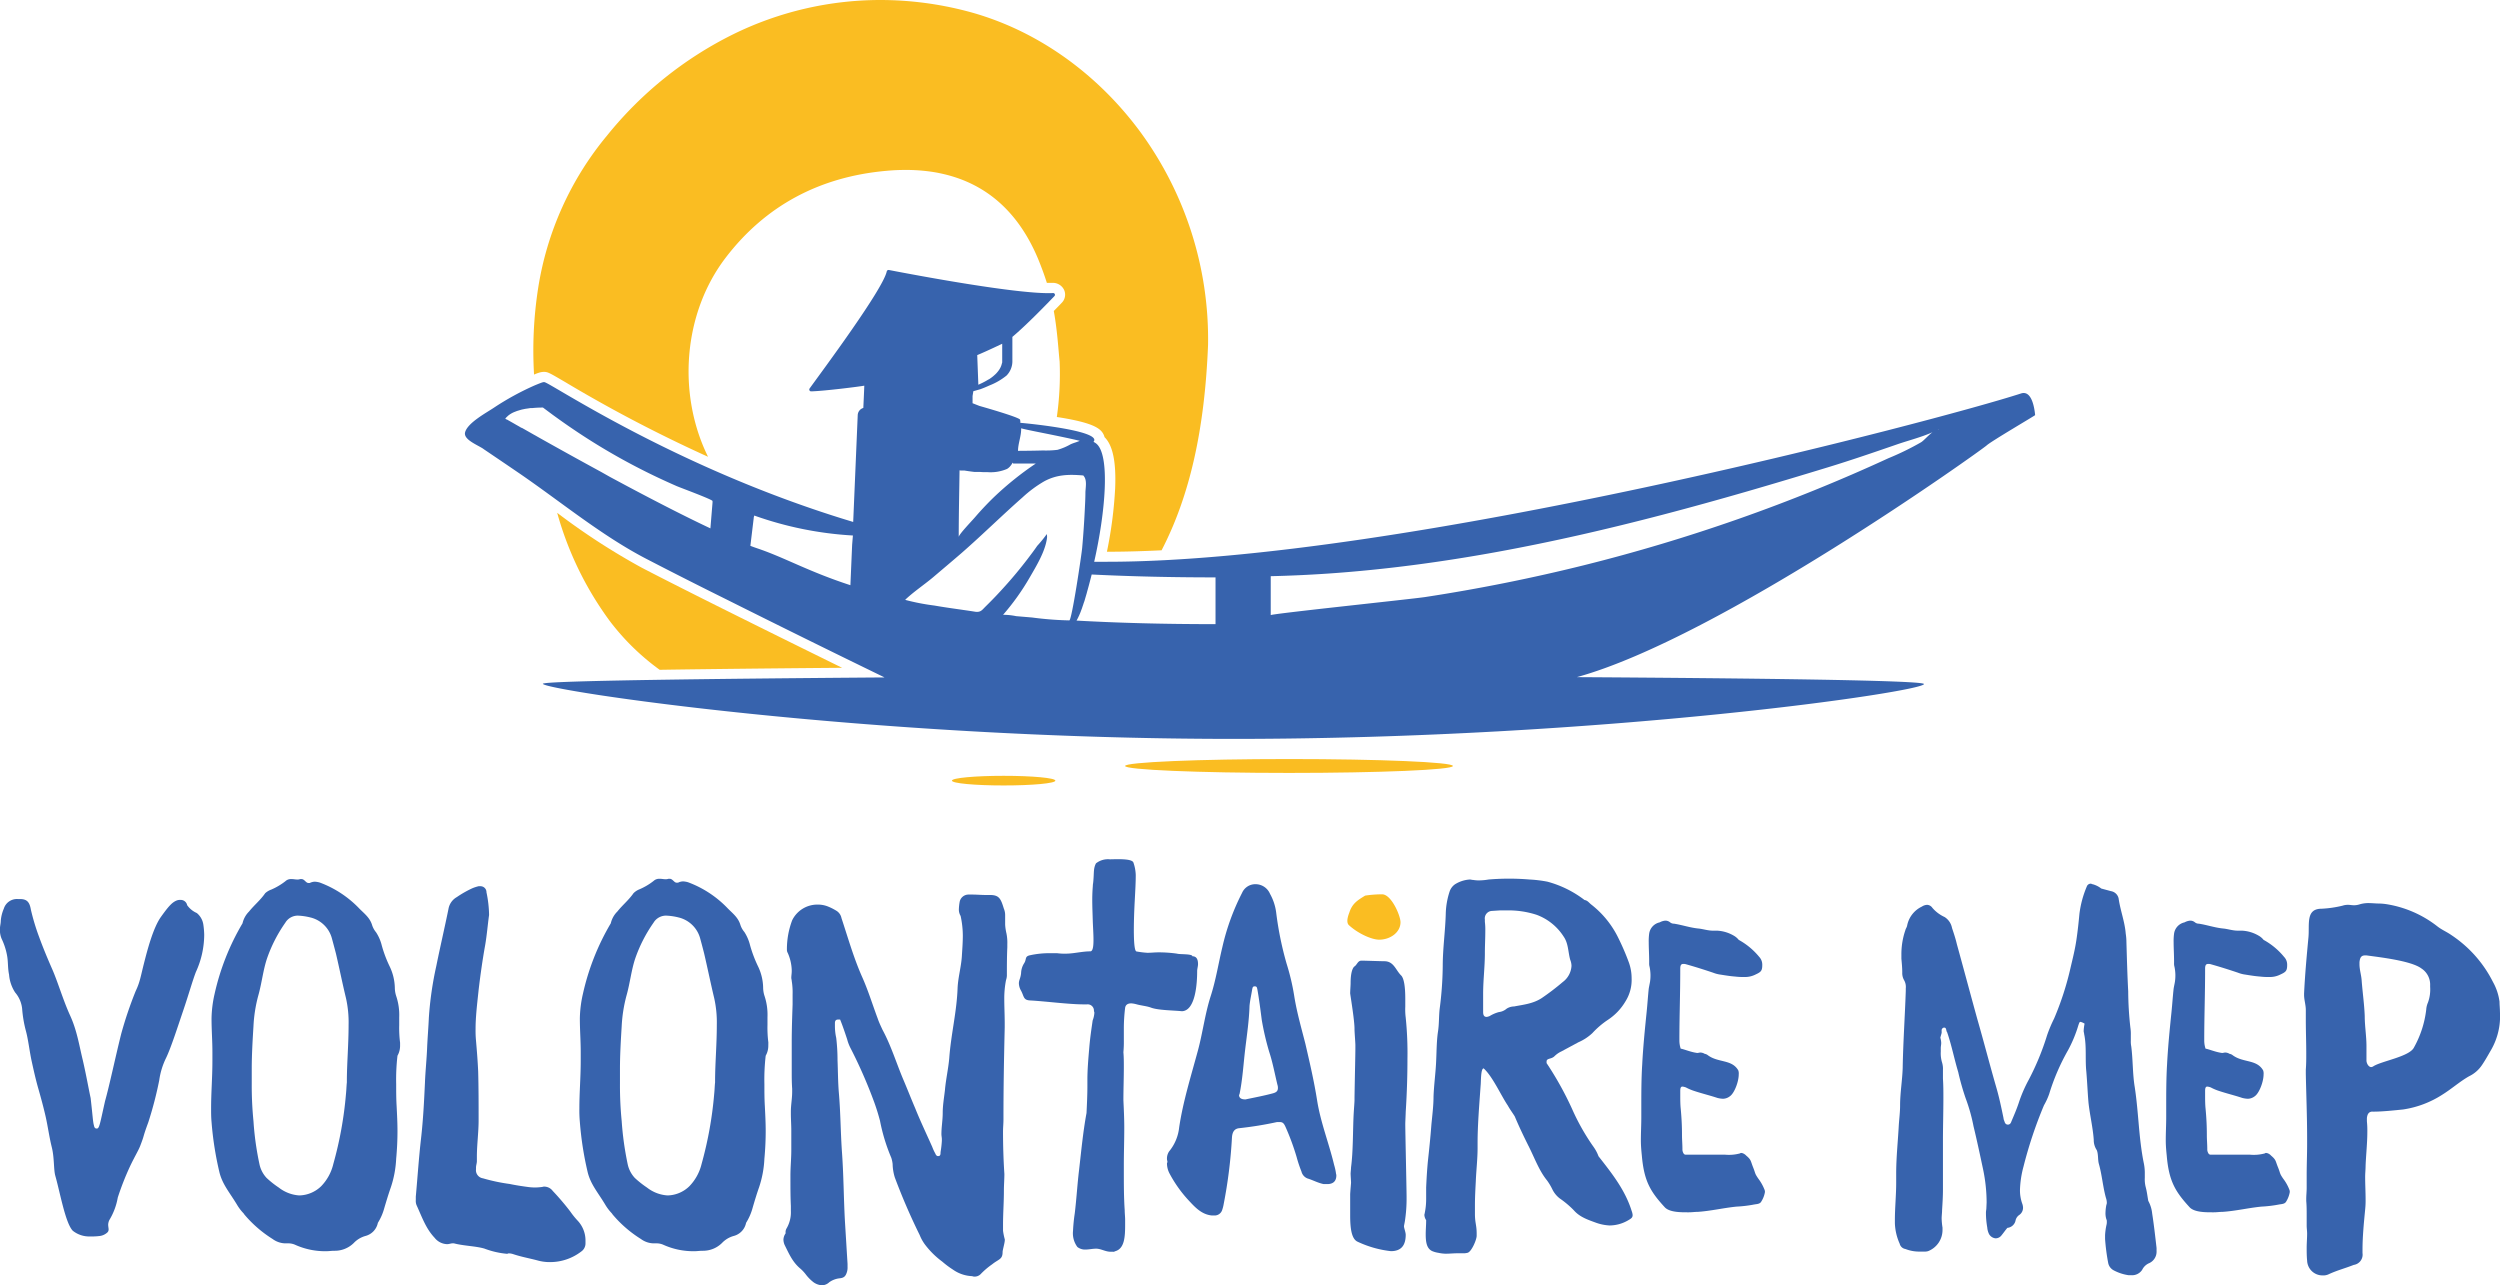 <svg id="Calque_1" data-name="Calque 1" xmlns="http://www.w3.org/2000/svg" viewBox="0 0 518.58 266.6"><defs><style>.cls-1{fill:#3763ad;}.cls-2{fill:#fabd22;}</style></defs><title>Logo volontaire 8</title><path class="cls-1" d="M144.73,129.33s0,0,0,0l0,0a.91.91,0,0,1,.12-.17L145,129l.11-.1.06-.06.07-.07a4.9,4.9,0,0,1,1.37-.83l.26-.1.28-.11.63-.19a6.69,6.69,0,0,1,.74-.18,6.38,6.38,0,0,1,.68-.12l.72-.11c.12,0,.25,0,.38,0a21.37,21.37,0,0,1,2.24-.11h0c.67.5,1.34,1,2,1.49,1.31.95,2.61,1.88,3.94,2.78a130.8,130.8,0,0,0,14.26,8.46c2.47,1.27,5,2.45,7.53,3.56.76.33,7.47,2.8,7.44,3.1l0,.33-.44,5.34h0c-5.29-2.49-11.41-5.64-17.34-8.8l-3.49-1.87-1.77-1-1.65-.9c-4.23-2.31-8.11-4.47-11.19-6.2l-.6-.34-.15-.09-.44-.24-.42-.24-1.67-.95-.39-.22-.07,0a4.41,4.41,0,0,1-.43-.25l-.85-.48-.29-.17-1.13-.64-.16-.09-.16-.1-.07,0-.11-.06-.1-.06h0m50.77,26.33.7-5.81v-.09l.11-.39a73.13,73.13,0,0,0,20.46,4.14s-.16,1.92-.16,1.92l-.36,8.39,0,0c-8.67-2.82-13.66-5.74-19.24-7.62-.47-.16-1-.34-1.48-.54,0,0,0,0,0,0m32.1,11.17c1.74-1.65,3.86-3.06,5.72-4.61,2-1.7,4.06-3.43,6.07-5.17,4.27-3.74,8.3-7.72,12.56-11.47a25.15,25.15,0,0,1,4.44-3.29c2.64-1.44,5.14-1.48,8.06-1.24.07,0,.11,0,.15.1.75.85.4,2.4.37,3.4,0,1.28-.08,2.56-.14,3.83q-.19,3.84-.53,7.66c-.11,1.34-2.15,15.07-2.67,15.08a68.82,68.82,0,0,1-7.71-.6l-3.32-.28a13.19,13.19,0,0,0-2.71-.28,49.06,49.06,0,0,0,5.51-7.72c1.39-2.4,3.15-5.28,3.57-8a2.4,2.4,0,0,0,0-.93.36.36,0,0,0,0-.11,0,0,0,0,0,0,0l0,0a25.61,25.61,0,0,1-2,2.46c-.68,1-1.38,1.9-2.09,2.84-1.43,1.86-2.93,3.68-4.51,5.43-1.31,1.47-2.68,2.91-4.09,4.29-.76.75-1,1.24-2.13,1.11-2.83-.45-5.68-.79-8.5-1.29a46,46,0,0,1-6-1.16s0,0,0,0m35.48,4.28q.1-.18.21-.39c.07-.13.14-.27.2-.41l.12-.25.11-.26c.1-.23.2-.46.29-.72s.09-.24.14-.37.09-.25.13-.38.14-.39.2-.59.13-.39.2-.58.13-.42.19-.63l.32-1.09.06-.24q.19-.67.39-1.41c.19-.72.39-1.47.58-2.24,0,0,0,0,0,0,8.09.4,16.63.6,25.69.6l0,0v9.7l0,0c-11.1,0-20.46-.27-28.83-.74a0,0,0,0,1,0,0Zm.71-37.31c-.65.31-1.38.46-2,.77a12.07,12.07,0,0,1-2.67,1.12,19.18,19.18,0,0,1-3,.13c-1.73.05-3.45.07-5.18.08,0,0,0,0,0,0v0c0-1.47.65-3,.65-4.47a1.27,1.27,0,0,1,0-.2s0,0,0,0c1.2.31,3.31.72,5.75,1.21h0c2,.41,4.32.88,6.49,1.4,0,0,0,0,0,0m-13.89,4.69c.8,0,1.6,0,2.38,0h.36l1,0,.29,0c.14,0,.26,0,.39,0l.27,0a0,0,0,0,1,0,0,65.66,65.66,0,0,0-8.71,7q-2.06,2-3.9,4.14c-.63.74-3.38,3.59-3.38,4.1,0-4.7.11-9.13.17-13.83,0,0,0,0,0,0l.27.05h.07l.11,0,.17,0,.24,0,.19,0c.53.09,1.22.19,2,.28l.25,0,.43,0,.45,0h0l.76.05h.89a8.66,8.66,0,0,0,4-.66,2.18,2.18,0,0,0,.49-.37.75.75,0,0,0,.15-.16,3.94,3.94,0,0,0,.55-.79h0M303.5,162q6-.14,12-.55c23.49-1.62,46.64-6.27,69.31-12.2,11.48-3,22.86-6.34,34.19-9.81,4.85-1.48,9.64-3.13,14.42-4.78,2.37-.82,5-1.47,7.35-2.52-.87.64-1.74,1.68-2.35,2.07a56.54,56.54,0,0,1-6.77,3.31,357.81,357.81,0,0,1-63.15,22.2q-16.31,4.06-33,6.61c-2.61.4-32,3.47-32,3.75Zm138.35-30.37.17-.07s0,.06,0,.06h-.13M242.62,116.14h0c2.06-.85,5.32-2.43,5.18-2.35h0s0,1.81,0,2.71l0,1.05c0,.09,0,.18-.05.26a1.41,1.41,0,0,1-.06.22,1.29,1.29,0,0,1-.06.21,1.43,1.43,0,0,1-.08.22c-.05.12-.1.23-.16.35h0l-.2.34h0a3.71,3.71,0,0,1-.23.32,5.85,5.85,0,0,1-.4.47l-.16.16-.41.37h0l-.17.14-.26.2-.3.21-.27.18-.06,0h0l-.27.17c-.22.13-.45.26-.69.38l-.31.16-.81.38s0,0,0,0ZM140.16,135.59q3.54,2.39,7.06,4.79c8.82,6,17.44,13.22,26.95,18.12q8.15,4.22,16.37,8.29Q206.94,175,223.4,183s0,0,0,0c-35.56.27-70.88.69-70.88,1.32,0,1.27,66.27,11.43,143.22,11.43S439,185.93,439,184.37c0-.78-36-1.2-72-1.43a.06.06,0,0,0,0,0c29.6-8.13,84.14-47.24,85-48.06s9.95-6.14,10.06-6.29c-.11-1.23-.63-5.19-2.87-4.51-16.9,5.5-128.32,34.93-189.7,34.93l-2.61,0,0,0c2.3-10.13,3.44-22.46.29-24.62a2.38,2.38,0,0,0-.44-.25c2-2.25-13.23-3.8-15.17-3.95,0,0,0,0,0,0a2,2,0,0,0-.06-.66c-.21-.52-8-2.73-8.43-2.85l-1.42-.56,0-1.28v-.21l.16-1,1.47-.42c.63-.23,1.25-.49,1.86-.77a13.25,13.25,0,0,0,3.56-2.06,4.25,4.25,0,0,0,1.21-3.1v-4.92c2.92-2.45,7.09-6.76,8.72-8.46a.37.37,0,0,0-.31-.63c-7,.35-28.94-3.8-34-4.78a.39.39,0,0,0-.47.29c-.78,3.73-13.38,20.64-16,24.28a.38.38,0,0,0,.34.6c2.75-.07,10.1-1,11-1.18h0c0,.4-.19,4.39-.2,4.62,0,0,0,0,0,0a1.62,1.62,0,0,0-1.16,1.47l-.94,22.18,0,0c-36.65-11-63-29-64.06-29a.93.93,0,0,0-.23,0,5.67,5.67,0,0,0-.66.22c-.33.12-.64.26-1,.4a56.68,56.68,0,0,0-8.56,4.67c-1.62,1.09-5.51,3.16-6,5.14-.35,1.49,2.52,2.56,3.8,3.41" transform="translate(-39.91 -42.48)"/><path class="cls-2" d="M307.29,199.93c18.78,0,34,.64,34,1.44s-15.23,1.44-34,1.44-34-.65-34-1.44,15.23-1.44,34-1.44" transform="translate(-39.91 -42.48)"/><path class="cls-2" d="M248.1,203.41c5.93,0,10.73.44,10.73,1s-4.8,1-10.73,1-10.73-.44-10.73-1,4.81-1,10.73-1" transform="translate(-39.91 -42.48)"/><path class="cls-2" d="M214.59,181c-15.42.13-28.11.27-37.84.42a49.2,49.2,0,0,1-10.36-10.13,68.89,68.89,0,0,1-10.9-22.43,139.76,139.76,0,0,0,17.63,11.43c5.55,2.87,11.16,5.69,16.41,8.31,8.54,4.26,17.15,8.51,25.06,12.4" transform="translate(-39.91 -42.48)"/><path class="cls-2" d="M290.5,114c-.7,17.5-3.76,31.28-9.64,42.63-3.93.19-7.72.3-11.34.3a87.23,87.23,0,0,0,1.71-13.18c.22-5.5-.49-8.91-2.21-10.6a2,2,0,0,0-.15-.45c-.61-1.4-2.32-2.5-8.95-3.6l-.79-.12a63.09,63.09,0,0,0,.58-11.53c-.24-2.19-.46-6.33-1.21-10.46.63-.64,1.21-1.23,1.68-1.73a2.39,2.39,0,0,0,.45-2.66,2.59,2.59,0,0,0-2.35-1.45h-.13l-.82,0h-.27c-.53-1.68-1.15-3.34-1.83-5-4-9.55-10.55-15.42-19.44-17.53-.71-.17-1.43-.32-2.17-.44a36.5,36.5,0,0,0-5.84-.45c-1.24,0-2.52.05-3.84.17-14,1.21-25.27,7.25-33.53,18.07-8.86,11.62-10,28.34-3.63,41.26a294.18,294.18,0,0,1-29.64-15.5c-3.33-1.95-3.6-2.11-4.41-2.11a3.18,3.18,0,0,0-.72.09H152a7.76,7.76,0,0,0-.93.31l-.38.16a84.31,84.31,0,0,1,.84-17.87,65.3,65.3,0,0,1,14.34-31.76A78,78,0,0,1,191.9,49.64a69.3,69.3,0,0,1,30.68-7.16,71.19,71.19,0,0,1,17.82,2.3c14,3.64,26.78,12.53,36,25A72.76,72.76,0,0,1,290.5,114" transform="translate(-39.91 -42.48)"/><path class="cls-1" d="M64.34,290.89a13.36,13.36,0,0,1-1.72,4.62,2.35,2.35,0,0,0-.27,1c0,.36.09.73.09,1a.82.82,0,0,1-.27.63,2.87,2.87,0,0,1-1.54.72,13.2,13.2,0,0,1-2,.1A5.47,5.47,0,0,1,55,297.77c-1.54-1.63-2.62-7.88-3.62-11.41-.36-1.26-.18-3.71-.72-5.88s-.82-4.34-1.27-6.33-1-4-1.54-5.89-.9-3.53-1.36-5.61-.72-4.62-1.26-6.52a25.3,25.3,0,0,1-.73-4.43,6.13,6.13,0,0,0-1.45-3.35,7.94,7.94,0,0,1-1.26-3.71c-.27-1.27-.18-2.35-.36-3.62a13.46,13.46,0,0,0-1.18-3.8,4.78,4.78,0,0,1-.36-1.9c0-.73.18-1.27.18-1.81a8,8,0,0,1,.63-2.54,2.85,2.85,0,0,1,2.9-2h.45c1.45,0,2,.64,2.26,2.17a44.86,44.86,0,0,0,1.72,5.71c.73,2,1.54,4,2.72,6.69s2.26,6.43,3.71,9.6,1.9,6.33,2.62,9.23c.73,3.17,1.27,6.24,1.63,7.87.46,4.08.46,4.71.64,5.52.09.28.09.82.63.82s.63-.82,1.72-5.7c.9-3.17,2.17-9.23,3.35-13.94a80.52,80.52,0,0,1,3-8.87c.9-1.9,1-2.9,1.71-5.7s1.91-7.42,3.53-9.69,2.36-3.07,3.35-3.44a2.06,2.06,0,0,1,.73-.09,1.35,1.35,0,0,1,1.36,1.09,4.8,4.8,0,0,0,2,1.63,3.79,3.79,0,0,1,1.35,2.35,16.38,16.38,0,0,1,.19,2.17,18.68,18.68,0,0,1-1.72,7.7c-.73,1.9-1.45,4.52-2.63,8s-2.53,7.69-3.53,9.78a15.23,15.23,0,0,0-1.45,4.7,77.2,77.2,0,0,1-2.26,8.69c-1.36,3.71-.63,2.17-1.72,5-.36.9-1.18,2.26-2.08,4.16A57.47,57.47,0,0,0,64.34,290.89Z" transform="translate(-39.91 -42.48)"/><path class="cls-1" d="M122.9,259.39a4.19,4.19,0,0,1-.54,2.08,43,43,0,0,0-.27,5.89c0,1.54,0,3,.09,4.52.09,1.81.18,3.44.18,5.25s-.09,3.8-.27,5.7a21.88,21.88,0,0,1-1.09,5.89c-.54,1.54-1,3.08-1.45,4.61a11.22,11.22,0,0,1-1.26,2.81,3.53,3.53,0,0,1-2.54,2.71,5.3,5.3,0,0,0-2.44,1.45,5.6,5.6,0,0,1-4.08,1.63c-.54,0-1.08.09-1.63.09a15.1,15.1,0,0,1-6.51-1.35,3.49,3.49,0,0,0-1.36-.28H99a4.59,4.59,0,0,1-2.54-.9,25,25,0,0,1-5.79-5c-.09-.09-.18-.27-.27-.36a9.51,9.51,0,0,1-1.36-1.81c-1.54-2.54-3-4.17-3.62-6.7a67.71,67.71,0,0,1-1.63-10.41c-.09-1-.09-1.9-.09-2.8,0-3.35.27-6.43.27-9.87v-1.81c0-2.35-.18-4.62-.18-7a24.42,24.42,0,0,1,.63-5.07,50.11,50.11,0,0,1,5.8-14.66,5,5,0,0,1,1.35-2.44c1.09-1.36,2.36-2.36,3.35-3.8A3.79,3.79,0,0,1,96.2,227a13.27,13.27,0,0,0,2.9-1.72,1.68,1.68,0,0,1,1.26-.45h.09c.37,0,.73.09,1.09.09a1.53,1.53,0,0,0,.63-.09h.28c.63,0,.9.81,1.44.81h.28a2.4,2.4,0,0,1,1.08-.27,4.72,4.72,0,0,1,1,.18,21.88,21.88,0,0,1,8.23,5.43c1.09,1.09,2.18,1.9,2.63,3.44a4.5,4.5,0,0,0,.81,1.45,8.87,8.87,0,0,1,1.18,2.72,25.56,25.56,0,0,0,1.63,4.34,10.75,10.75,0,0,1,1.08,4.43,5.68,5.68,0,0,0,.28,1.72,12.35,12.35,0,0,1,.63,4.44v1.63a24.39,24.39,0,0,0,.18,3.62Zm-11.22-9.86c-.73-3-1.36-6.16-2.08-9.23-.28-1.09-.55-2.09-.82-3.08a6.09,6.09,0,0,0-4.52-4.44,12.57,12.57,0,0,0-2.36-.36,3,3,0,0,0-2.8,1.45,30,30,0,0,0-3.8,7.42c-.82,2.44-1.09,5.16-1.81,7.69a29.5,29.5,0,0,0-1,6.34c-.18,2.9-.36,6-.36,8.87v3.08a75,75,0,0,0,.36,7.78,61.2,61.2,0,0,0,1.27,9.05,6,6,0,0,0,1.45,2.72,19.17,19.17,0,0,0,2.53,2,7.69,7.69,0,0,0,4.25,1.63,6.72,6.72,0,0,0,4.53-1.9,9.88,9.88,0,0,0,2.53-4.62,77.62,77.62,0,0,0,2.63-14.57c.09-.82.09-1.54.18-2.35v-.19c0-3.71.36-7.6.36-11.76A23,23,0,0,0,111.68,249.53Z" transform="translate(-39.91 -42.48)"/><path class="cls-1" d="M130.05,299.22c-1.81-1.9-2.63-4.35-3.71-6.7a2.3,2.3,0,0,1-.18-1.09v-.72c.36-4,.63-8.06,1.08-12s.64-7.78.82-11.67c.09-2.36.36-4.89.45-7.25.09-2.08.27-4.16.36-6.24a71,71,0,0,1,1.54-10.68c.81-4,1.72-7.87,2.53-11.86a3.5,3.5,0,0,1,1.72-2.44,22.14,22.14,0,0,1,3.17-1.81,8,8,0,0,1,1.36-.45h.36a1.24,1.24,0,0,1,1.27,1.26,24.22,24.22,0,0,1,.54,4.71c-.27,1.9-.45,4.16-.81,6.25-.55,3.07-1,6.24-1.36,9.32-.27,2.62-.63,5.43-.63,8.05a22.29,22.29,0,0,0,.09,2.45c.18,2.08.36,4.34.45,6.42.09,3.26.09,6.61.09,9.87v.27c0,2.44-.36,5.07-.36,7.51v.91c0,.45-.18.9-.18,1.35V285a1.7,1.7,0,0,0,1.44,1.9,37.58,37.58,0,0,0,5.52,1.17c1.36.28,2.54.46,3.9.64a10.25,10.25,0,0,0,2.71,0c.18,0,.36-.09.54-.09a2.22,2.22,0,0,1,1.81.9,53.48,53.48,0,0,1,3.63,4.26,16.52,16.52,0,0,0,1.53,1.9,6,6,0,0,1,1.63,4.16v.54a2.05,2.05,0,0,1-.9,1.72,10.6,10.6,0,0,1-6.43,2.18,9.37,9.37,0,0,1-2.71-.37c-1.72-.45-3.26-.72-4.89-1.26a3.2,3.2,0,0,0-.91-.18h-.09c-.18,0-.18.09-.36.09a17.69,17.69,0,0,1-4.7-1.09c-1.91-.54-4.26-.54-6.34-1.09h-.18c-.36,0-.82.18-1.18.18A3.44,3.44,0,0,1,130.05,299.22Z" transform="translate(-39.91 -42.48)"/><path class="cls-1" d="M199.28,259.39a4.19,4.19,0,0,1-.54,2.08,43,43,0,0,0-.27,5.89c0,1.54,0,3,.09,4.52.09,1.81.18,3.44.18,5.25s-.09,3.8-.27,5.7a21.5,21.5,0,0,1-1.09,5.89c-.54,1.54-1,3.08-1.44,4.61a11.62,11.62,0,0,1-1.27,2.81,3.52,3.52,0,0,1-2.54,2.71,5.3,5.3,0,0,0-2.44,1.45,5.58,5.58,0,0,1-4.07,1.63c-.55,0-1.09.09-1.63.09a15.14,15.14,0,0,1-6.52-1.35,3.45,3.45,0,0,0-1.36-.28h-.72a4.56,4.56,0,0,1-2.53-.9,24.88,24.88,0,0,1-5.8-5c-.09-.09-.18-.27-.27-.36a10,10,0,0,1-1.36-1.81c-1.53-2.54-3-4.17-3.62-6.7a67.69,67.69,0,0,1-1.62-10.41,27.05,27.05,0,0,1-.1-2.8c0-3.35.28-6.43.28-9.87v-1.81c0-2.35-.18-4.62-.18-7a24.42,24.42,0,0,1,.63-5.07,50.09,50.09,0,0,1,5.79-14.66,5,5,0,0,1,1.36-2.44c1.08-1.36,2.35-2.36,3.35-3.8a3.65,3.65,0,0,1,1.26-.82,13,13,0,0,0,2.9-1.72,1.71,1.71,0,0,1,1.27-.45h.09c.36,0,.72.09,1.08.09a1.56,1.56,0,0,0,.64-.09h.27c.63,0,.9.81,1.45.81h.27a2.41,2.41,0,0,1,1.09-.27,4.64,4.64,0,0,1,1,.18,21.91,21.91,0,0,1,8.24,5.43c1.08,1.09,2.17,1.9,2.62,3.44a4.35,4.35,0,0,0,.82,1.45,9.1,9.1,0,0,1,1.17,2.72,26.44,26.44,0,0,0,1.63,4.34,10.6,10.6,0,0,1,1.09,4.43,5.67,5.67,0,0,0,.27,1.72,12.35,12.35,0,0,1,.63,4.44v1.63a24.39,24.39,0,0,0,.18,3.62Zm-11.22-9.86c-.72-3-1.36-6.16-2.08-9.23-.27-1.09-.54-2.09-.81-3.08a6.12,6.12,0,0,0-4.53-4.44,12.6,12.6,0,0,0-2.35-.36,3,3,0,0,0-2.81,1.45,30,30,0,0,0-3.8,7.42c-.82,2.44-1.09,5.16-1.81,7.69a30.14,30.14,0,0,0-1,6.34c-.18,2.9-.36,6-.36,8.87v3.08a75,75,0,0,0,.36,7.78,64,64,0,0,0,1.27,9.05,6,6,0,0,0,1.45,2.72,19.85,19.85,0,0,0,2.53,2,7.69,7.69,0,0,0,4.26,1.63,6.67,6.67,0,0,0,4.52-1.9,10,10,0,0,0,2.54-4.62,78.42,78.42,0,0,0,2.62-14.57c.09-.82.09-1.54.18-2.35v-.19c0-3.71.36-7.6.36-11.76A23,23,0,0,0,188.06,249.53Z" transform="translate(-39.91 -42.48)"/><path class="cls-1" d="M248.06,274.69c0,.9-.09,1.63-.09,2.53,0,2.9.09,5.89.28,8.78,0,1.09-.1,2.36-.1,3.44,0,2.45-.18,4.71-.18,7.15v1.18a12.92,12.92,0,0,0,.37,1.81v.09c0,.63-.46,2.08-.46,2.53,0,1.54-.81,1.45-2.17,2.54a15.59,15.59,0,0,0-2.35,2,1.74,1.74,0,0,1-1.45.54c-.18,0-.27-.09-.45-.09a7.39,7.39,0,0,1-3.89-1.36,18.46,18.46,0,0,1-2.18-1.63,17.52,17.52,0,0,1-3.44-3.34,8.64,8.64,0,0,1-1.26-2.18,129,129,0,0,1-5.16-11.94,10,10,0,0,1-.46-2.81,6.55,6.55,0,0,0-.27-1.27,38,38,0,0,1-2.35-7.69c-.36-1.36-.72-2.53-1.18-3.8a99.31,99.31,0,0,0-5-11.41,8.75,8.75,0,0,1-.64-1.72c-.45-1.35-.9-2.71-1.45-4.07h-.45c-.36,0-.63.18-.63.73v.63a11.26,11.26,0,0,0,.27,2.44,39.76,39.76,0,0,1,.27,4.62c.09,2.17.09,4.52.27,6.7.36,4.07.36,8.14.64,12.22.36,4.88.36,9.68.63,14.57.18,2.89.36,5.88.54,8.78v.63a3.16,3.16,0,0,1-.09.91c-.27,1-.63,1.35-1.54,1.44a4.55,4.55,0,0,0-2.17.82,2.26,2.26,0,0,1-1.54.63,3.4,3.4,0,0,1-1.72-.63,8.63,8.63,0,0,1-1.54-1.54,8.28,8.28,0,0,0-1.17-1.27c-1.63-1.35-2.36-3.07-3.26-4.88a2.85,2.85,0,0,1-.27-1.18,2.42,2.42,0,0,1,.45-1.27v-.09a1.48,1.48,0,0,1,.18-.9,6.63,6.63,0,0,0,.91-3.71v-1c-.09-1.9-.09-3.8-.09-5.7v-.55c0-1.81.18-3.53.18-5.34V277c0-1.18-.09-2.35-.09-3.53v-.36c0-1.45.27-2.72.27-4.16v-.64c-.09-1.26-.09-2.44-.09-3.71v-5.88c0-2.63.09-5.25.18-7.88v-2.08a14.64,14.64,0,0,0-.18-2.8c0-.18-.09-.46-.09-.64,0-.45.09-.9.09-1.35v-.28a9.48,9.48,0,0,0-.82-3.53,1.3,1.3,0,0,1-.18-.63v-.09a17,17,0,0,1,1.09-6.06,5.81,5.81,0,0,1,5.25-3.26,5.67,5.67,0,0,1,2.08.36,11.31,11.31,0,0,1,1.81.9,2.29,2.29,0,0,1,1.09,1.54c1.35,4.08,2.53,8.24,4.25,12.13,1.27,2.81,2.17,5.79,3.26,8.69.27.81.63,1.54,1,2.35,1.81,3.35,2.9,7,4.35,10.41.81,1.9,1.63,4,2.44,5.89,1.09,2.71,2.35,5.34,3.53,8a9.18,9.18,0,0,0,.63,1.36c.1.27.28.54.55.54h.18c.36-.09.36-.45.36-.81a21.05,21.05,0,0,0,.27-2.36v-.36c0-.27-.09-.72-.09-1,0-1.54.27-2.9.27-4.44s.27-3.08.46-4.71c.18-2.17.72-4.52.9-6.69.36-4.89,1.54-9.51,1.72-14.39.09-2.36.82-4.71.91-7.06.09-1.36.18-2.63.18-4a19.37,19.37,0,0,0-.46-4,2.55,2.55,0,0,1-.36-1.36,10.16,10.16,0,0,1,.18-1.63,1.87,1.87,0,0,1,1.81-1.44h.73c1,0,1.9.09,2.89.09h.82c1.9,0,2.26.72,2.89,2.8a3.49,3.49,0,0,1,.28,1.36v2a10.77,10.77,0,0,0,.27,1.81,9.62,9.62,0,0,1,.18,2.26v.64c-.09,1.9-.09,4-.09,5.88a3.34,3.34,0,0,1-.18.91,19.78,19.78,0,0,0-.36,4c0,1.54.09,3.17.09,5.07v.72C248.15,263,248.06,268.17,248.06,274.69Z" transform="translate(-39.91 -42.48)"/><path class="cls-1" d="M270.72,302.13h-.45c-1,0-1.81-.54-2.8-.63h-.28c-.63,0-1.44.18-2.17.18a2.56,2.56,0,0,1-1.63-.54,4.78,4.78,0,0,1-.9-3.35,35.08,35.08,0,0,1,.36-3.62c.36-3,.54-6.06.9-9.05.46-4,.82-7.88,1.54-11.77.09-1.9.18-3.71.18-5.61v-1.27c0-2.08.19-4.34.37-6.42.18-2.27.45-4,.72-5.89a5.26,5.26,0,0,0,.36-1.62c0-.09-.09-.28-.09-.37a1.3,1.3,0,0,0-1.45-1.35h-.63c-3.17,0-7.87-.64-11.22-.82-1.36-.09-1.18-.81-1.81-2a3.18,3.18,0,0,1-.46-1.54c0-.72.37-1.08.46-2.17a4,4,0,0,1,.63-2c.54-.82.09-1.36,1.09-1.63a18.59,18.59,0,0,1,4.61-.45h1.18a11.61,11.61,0,0,0,1.72.09c1.71,0,3.4-.48,5.13-.48,1,0,.58-3.79.5-6.52-.06-2.28-.19-4.43,0-6.79.1-1.53,0,0,.12-1.23.17-1.94,0-2.63.55-3.71a4,4,0,0,1,2.88-.84c1,0,4.59-.24,4.89.68a8.67,8.67,0,0,1,.48,2.57c0,1.62-.09,3.08-.21,5.38-.25,4.67-.34,10.38.36,10.48a19.37,19.37,0,0,0,2.26.28c.73,0,1.54-.09,2.27-.09a26.64,26.64,0,0,1,3.9.27c.45.18,3.17,0,3.17.54.9,0,1.17.72,1.17,1.63,0,.45-.18,1-.18,1.45,0,2.62-.36,8.23-3.17,8.32-1.63-.18-4.8-.18-6.34-.72-.91-.36-2.17-.45-3.08-.72a5.47,5.47,0,0,0-1.08-.19c-.82,0-1.18.37-1.27.91a35.24,35.24,0,0,0-.27,4.34v2.36a23.77,23.77,0,0,1-.09,2.53c.09,1,.09,2.08.09,3.08,0,2.26-.09,4.62-.09,6.88.09,1.9.18,3.8.18,5.7,0,2.62-.09,5.16-.09,7.78v1.27c0,2.63,0,5.43.18,8.06,0,.63.09,1.35.09,2v.9c0,2.54-.09,5.07-2.08,5.61A.7.7,0,0,1,270.72,302.13Z" transform="translate(-39.91 -42.48)"/><path class="cls-1" d="M305.35,275.23h-.54A74,74,0,0,1,297,276.5c-1,.09-1.45.72-1.54,1.9a100.59,100.59,0,0,1-1.72,13.85,7.83,7.83,0,0,1-.36,1.36,1.65,1.65,0,0,1-1.63,1h-.45c-2-.18-3.35-1.54-4.61-2.9a26.29,26.29,0,0,1-4.17-5.79,4.48,4.48,0,0,1-.54-2.08c0-.18.09-.18.09-.36s-.09-.36-.09-.54a2.62,2.62,0,0,1,.45-1.63,9.35,9.35,0,0,0,2.08-5c.82-5.43,2.45-10.59,3.89-15.93,1-3.71,1.45-7.51,2.63-11.22,1.09-3.35,1.63-6.88,2.44-10.23a47.79,47.79,0,0,1,4.08-11.23,3,3,0,0,1,2.8-1.81,3.26,3.26,0,0,1,3,2,10.66,10.66,0,0,1,1.27,3.8,69,69,0,0,0,2.17,10.68,47,47,0,0,1,1.63,7c.54,3.25,1.45,6.42,2.26,9.59.9,3.89,1.81,7.78,2.44,11.77.73,4.61,2.45,8.87,3.53,13.39a12,12,0,0,1,.37,1.63c0,.18.09.36.09.54,0,1.27-.73,1.81-1.9,1.81h-.73c-1.27-.27-2.17-.81-3.35-1.17a2.06,2.06,0,0,1-1.26-1.45,26.87,26.87,0,0,1-1-3,50.36,50.36,0,0,0-2.26-6.15C306.25,275.5,306,275.23,305.35,275.23Zm-8.42-5.61c0,.54.36.91,1.27.91h.09c1.72-.37,3.71-.73,5.7-1.27.64-.18,1-.45,1-1.09a1.76,1.76,0,0,0-.09-.63c-.55-2.26-1-4.71-1.72-6.88a56.35,56.35,0,0,1-1.54-6.61c-.27-2.08-.54-4.25-.91-6.33-.09-.37-.09-.64-.54-.64s-.45.27-.54.64c-.18,1.17-.45,2.26-.55,3.44-.09,3-.54,6-.9,9s-.54,6.24-1.18,9.32C297,269.53,296.93,269.53,296.93,269.62Z" transform="translate(-39.91 -42.48)"/><path class="cls-1" d="M327.07,241.87c2,0,2.35,1.89,3.53,3,.54.63.81,2.27.81,4.79v1.64a13.53,13.53,0,0,0,.09,2.27,72.31,72.31,0,0,1,.36,8.57c0,3.15-.09,6.81-.36,11,0,.38-.09,2-.09,2.53,0,1.51.27,13.62.27,15v.25a30.17,30.17,0,0,1-.36,4.92c-.09.51-.18.89-.18,1,0,.38.36,1.26.36,1.77,0,2.27-1,3.4-3.07,3.4a21.88,21.88,0,0,1-7-2c-1.18-.63-1.45-2.77-1.45-5.42v-4.41c.09-1.39.18-2.15.18-2.4s-.09-1.51-.09-1.89c0-.13.09-1,.09-1.26.45-3.4.36-7.44.54-11,.09-1.52.18-2.52.18-3v-.5c.09-5.43.18-8.83.18-10.22v-.63c0-.5-.18-2.77-.18-3.28v-.12c0-1.64-.72-6.06-.9-7.32,0-.63.09-1.64.09-2.14,0-1.77.27-2.9.72-3.41.64-.37.73-1.26,1.54-1.26C322.72,241.74,326.52,241.87,327.07,241.87Z" transform="translate(-39.91 -42.48)"/><path class="cls-1" d="M378.38,293.7a3,3,0,0,1,.19.81c0,.54-.28.72-.91,1.09a7.7,7.7,0,0,1-3.89,1.08,9.73,9.73,0,0,1-2.72-.54c-1.72-.63-3.44-1.18-4.7-2.63a19.51,19.51,0,0,0-2.9-2.44,5.32,5.32,0,0,1-1.54-1.9,12,12,0,0,0-1.08-1.81c-1.63-2-2.54-4.53-3.71-6.88-1.09-2.17-2.09-4.25-3-6.42-.45-.73-1-1.45-1.45-2.27-1.36-2-3.17-6.06-5-7.69-.63,0-.54,2.8-.63,3.53-.27,4-.63,8.05-.63,12v1c0,2.27-.28,4.62-.37,6.88-.09,1.72-.18,3.35-.18,5.07v1.63c0,2,.36,2.35.36,4.16v.45c0,.82-1.08,3.35-1.9,3.53a3.34,3.34,0,0,1-1,.1h-1.09c-.81,0-1.63.09-2.44.09a8.1,8.1,0,0,1-1.54-.19A5.24,5.24,0,0,1,337,302c-1.17-.54-1.35-1.9-1.35-3.53,0-.9.09-1.9.09-2.8v-.09a2.19,2.19,0,0,1-.37-1.09c0-.09.09-.36.09-.45a14.09,14.09,0,0,0,.28-2.81v-2.44c.09-1.9.18-3.53.36-5.43.27-2.45.54-5.07.72-7.51.18-1.91.45-4,.45-5.89.09-2.53.46-5.07.55-7.51.09-1.9.09-4,.36-5.88.27-1.63.18-3.17.36-4.8a73.49,73.49,0,0,0,.64-8.87c0-3.71.54-7.33.63-11a16,16,0,0,1,.81-4.53,3,3,0,0,1,1.09-1.45,6.51,6.51,0,0,1,3.08-1c.27,0,.45.09.72.09a6.91,6.91,0,0,0,1.36.09,12.47,12.47,0,0,0,1.81-.18,50.38,50.38,0,0,1,8.51,0,26.26,26.26,0,0,1,3.71.45,22,22,0,0,1,7.69,3.8c.63.09.91.55,1.36.91a19.7,19.7,0,0,1,5.7,7.06,50.5,50.5,0,0,1,2.17,5.07,9.72,9.72,0,0,1,.54,3.16,8.37,8.37,0,0,1-1.26,4.8,11.68,11.68,0,0,1-3.71,3.89,17.76,17.76,0,0,0-3.17,2.72,10.1,10.1,0,0,1-2.9,1.9l-3.53,1.9a5.14,5.14,0,0,0-1.44,1c-.64.64-1.63.37-1.63,1.09V263a68.31,68.31,0,0,1,5.25,9.42,45.78,45.78,0,0,0,4.52,8,8,8,0,0,1,1,1.9C374.22,285.82,377,289.26,378.38,293.7Zm-14.3-47.52a4.48,4.48,0,0,0,1.81-3.35,3.63,3.63,0,0,0-.27-1.27c-.45-1.63-.36-3.35-1.35-4.79a11.28,11.28,0,0,0-5.62-4.53,18.74,18.74,0,0,0-6.24-.91H351l-1.54.1a1.56,1.56,0,0,0-1.54,1.81v.45a13.43,13.43,0,0,1,.09,1.9c0,1.54-.09,3.08-.09,4.61,0,2.81-.36,5.62-.36,8.42v3.8c0,.73.27,1,.73,1a2.29,2.29,0,0,0,.63-.18,7.14,7.14,0,0,1,1.9-.82,3,3,0,0,0,1.63-.72,3,3,0,0,1,1.54-.45c1.9-.37,3.89-.55,5.7-1.72A50.47,50.47,0,0,0,364.08,246.18Z" transform="translate(-39.91 -42.48)"/><path class="cls-1" d="M380.28,279c0-1.63.09-3.16.09-4.79v-1.9c0-3,0-6.07.19-9.06.18-3.53.54-7.15.9-10.68.18-1.72.27-3.25.45-5,.09-.55.18-.91.27-1.45a8.85,8.85,0,0,0,.09-1.54,9,9,0,0,0-.18-1.54,2.49,2.49,0,0,1-.09-.81v-.37c0-1.35-.09-2.71-.09-3.89a11.67,11.67,0,0,1,.09-1.81,2.79,2.79,0,0,1,2.18-2.35,2.93,2.93,0,0,1,1.17-.36,1.52,1.52,0,0,1,1,.36,1.26,1.26,0,0,0,.81.27c1.72.27,3.26.82,5,1,1,.09,2,.45,3.08.45h.9a7.59,7.59,0,0,1,3.35,1,3.61,3.61,0,0,1,1.09.91,14.61,14.61,0,0,1,4.25,3.53,2.35,2.35,0,0,1,.63,1.54v.18c0,1.27-.36,1.45-1.53,2a4.75,4.75,0,0,1-2.18.45,13.5,13.5,0,0,1-1.9-.09c-1.17-.09-2.17-.27-3.35-.45a6.63,6.63,0,0,1-1.26-.36c-1.9-.64-3.62-1.18-5.52-1.72a1.84,1.84,0,0,0-.64-.09c-.45,0-.63.27-.63,1v.09c0,5.16-.18,9.87-.18,14.76a5.34,5.34,0,0,0,.27,1.72c.9.18,2.08.72,3.44.9.18,0,.45-.09.63-.09a1.77,1.77,0,0,1,.91.27,1.34,1.34,0,0,1,.63.27c2.17,1.63,5,.82,6.34,3.17a2,2,0,0,1,.09.82c0,1.53-.91,3.89-1.81,4.52a2.44,2.44,0,0,1-1.45.54,5.35,5.35,0,0,1-1.18-.18c-1.63-.54-3.17-.9-4.79-1.44a10.34,10.34,0,0,1-1.72-.73,2.94,2.94,0,0,0-.73-.18c-.36,0-.45.36-.45.91v.81c0,.91,0,1.9.09,2.81.18,1.9.27,3.62.27,5.52,0,1,.09,1.9.09,2.89V281a1.6,1.6,0,0,0,.36.91c.09,0,.18.09.28.09h8.23a8.8,8.8,0,0,0,3.08-.27.33.33,0,0,1,.27-.09,1.28,1.28,0,0,1,.54.18,1.76,1.76,0,0,1,.46.36c1.08.91.9,1.09,1.44,2.44s.28,1.18,1.09,2.36a9.55,9.55,0,0,1,1.27,2.26,1.14,1.14,0,0,1,.09.54,5.26,5.26,0,0,1-.73,1.9c-.27.55-.9.55-1.44.64a26.22,26.22,0,0,1-3.72.45c-2.71.27-5.34.91-8.05,1.09-.63,0-1.18.09-1.81.09h-.36c-1.36,0-3.62,0-4.62-1-3-3.26-4.34-5.43-4.8-10.77C380.37,281.11,380.28,280.12,380.28,279Z" transform="translate(-39.91 -42.48)"/><path class="cls-1" d="M452,291.89a34,34,0,0,0-.72-6.79c-.64-3-1.27-6-2-9a36,36,0,0,0-1.63-5.8,51.25,51.25,0,0,1-1.54-5.43c-.82-2.71-1.36-5.52-2.26-8.14a.31.31,0,0,0-.09-.18c-.19-.37-.09-.91-.55-.91h-.09a.58.58,0,0,0-.45.64v.45c-.09.36-.18.63-.27,1a4.68,4.68,0,0,1,.18,1.09c0,.36-.09.72-.09,1.09v.72a6.49,6.49,0,0,0,.27,2.26,4.54,4.54,0,0,1,.18,1.54v1.81c.09,1.36.09,2.63.09,4,0,2.9-.09,5.89-.09,8.78v10.23c0,1.45-.09,2.81-.18,4.25,0,.55-.09,1.18-.09,1.72a13.71,13.71,0,0,0,.18,1.91v.45a4.72,4.72,0,0,1-3,4.43,2.49,2.49,0,0,1-.81.09h-1a7.85,7.85,0,0,1-2.89-.54,1.44,1.44,0,0,1-1.18-1.09,11.26,11.26,0,0,1-1-4.25v-.63c0-2.63.27-5.16.27-7.79v-1.9c0-3.35.36-6.61.54-10,.09-1.36.27-2.72.27-4.08,0-2.62.45-5.16.54-7.78.09-5.34.46-10.68.64-16v-.54a2.83,2.83,0,0,0-.36-1.72,2.93,2.93,0,0,1-.37-1.54c0-1-.09-1.9-.18-2.9v-.9a15.34,15.34,0,0,1,.82-5c.09-.36.27-.54.36-.91a5.54,5.54,0,0,1,3.08-4,2.15,2.15,0,0,1,1.08-.36,1.41,1.41,0,0,1,1.09.63,7.37,7.37,0,0,0,2.53,1.9,3.45,3.45,0,0,1,1.54,2.27c.36,1.08.73,2.17,1,3.34,1.45,5.25,2.8,10.32,4.25,15.57,1.36,4.71,2.54,9.32,3.89,14,.64,2.17,1.09,4.35,1.54,6.52a1.67,1.67,0,0,0,.18.63c.09.36.27.73.73.73s.63-.37.72-.64c.54-1.27,1.09-2.53,1.54-3.89a28.63,28.63,0,0,1,2.08-4.8,54.1,54.1,0,0,0,3.8-9.23,28,28,0,0,1,1.45-3.44,61.62,61.62,0,0,0,3.44-10.68c.45-1.9.9-3.71,1.18-5.61s.45-3.53.63-5.43a21.06,21.06,0,0,1,1.54-5.7.86.86,0,0,1,.9-.55c.09,0,.09.1.28.1a5,5,0,0,1,1.81.9l2,.54a1.94,1.94,0,0,1,1.63,1.72c.36,2.36,1.26,4.71,1.44,7.06A12.47,12.47,0,0,1,481,238c.1,3.35.19,6.79.37,10.14a70.06,70.06,0,0,0,.45,7.51,8.35,8.35,0,0,1,.09,1.54v1.18a5.13,5.13,0,0,0,.09,1.17c.36,2.81.27,5.71.72,8.42.82,5.34.82,10.68,1.91,15.93a10.09,10.09,0,0,1,.18,1.72v1.18a6.53,6.53,0,0,0,.18,1.9c.27,1,.36,1.9.54,2.89a6.88,6.88,0,0,1,.81,2.63c.37,2.35.64,4.8.91,7.15V302a2.6,2.6,0,0,1-1.63,2.54,2.87,2.87,0,0,0-1.36,1.35A2.5,2.5,0,0,1,482,307h-.54a9.49,9.49,0,0,1-3.08-1,2.22,2.22,0,0,1-1.18-1.63,42.67,42.67,0,0,1-.63-4.89v-.82a13.46,13.46,0,0,1,.27-2,2.49,2.49,0,0,0,.09-.81.81.81,0,0,0-.09-.45,4,4,0,0,1-.18-1.45,8.87,8.87,0,0,1,.18-1.54,1.14,1.14,0,0,0,.09-.54,3.2,3.2,0,0,0-.18-.91c-.63-2.26-.81-4.71-1.45-7-.27-.9-.09-2-.45-2.9a3.79,3.79,0,0,1-.63-2.17c-.18-2.53-.82-5.16-1.09-7.69-.18-2.08-.27-4.35-.45-6.43-.27-2.53.09-5.25-.45-7.78,0-.18-.1-.45-.1-.63a8.88,8.88,0,0,1,.19-1.54,3,3,0,0,0-.82-.37c-.27,0-.27.19-.45.64a26.87,26.87,0,0,1-2.17,5.25,44.78,44.78,0,0,0-3.9,9.05,13.66,13.66,0,0,1-1.08,2.35,88.85,88.85,0,0,0-4.26,12.76,20.55,20.55,0,0,0-.72,4.71,8.14,8.14,0,0,0,.45,2.9,2.63,2.63,0,0,1,.18.81,1.8,1.8,0,0,1-.72,1.54,1.92,1.92,0,0,0-.81,1.09,1.93,1.93,0,0,1-1.72,1.63c-.46.54-.82,1.08-1.27,1.62a1.53,1.53,0,0,1-1.18.55,1.75,1.75,0,0,1-1.36-.91,3.77,3.77,0,0,1-.36-1.35,17.13,17.13,0,0,1-.27-3.08c0-.36.09-.64.09-1Z" transform="translate(-39.91 -42.48)"/><path class="cls-1" d="M489.16,279c0-1.63.09-3.16.09-4.79v-1.9c0-3,0-6.07.18-9.06.18-3.53.54-7.15.9-10.68.18-1.72.27-3.25.46-5,.09-.55.18-.91.27-1.45a8.85,8.85,0,0,0,.09-1.54,9,9,0,0,0-.18-1.54,2.49,2.49,0,0,1-.09-.81v-.37c0-1.35-.09-2.71-.09-3.89a11.67,11.67,0,0,1,.09-1.81,2.78,2.78,0,0,1,2.17-2.35,2.93,2.93,0,0,1,1.17-.36,1.51,1.51,0,0,1,1,.36,1.26,1.26,0,0,0,.81.27c1.72.27,3.26.82,5,1,1,.09,2,.45,3.08.45h.9a7.55,7.55,0,0,1,3.35,1,3.49,3.49,0,0,1,1.09.91,14.48,14.48,0,0,1,4.25,3.53,2.31,2.31,0,0,1,.64,1.54v.18c0,1.27-.36,1.45-1.54,2a4.73,4.73,0,0,1-2.17.45,13.36,13.36,0,0,1-1.9-.09c-1.18-.09-2.18-.27-3.35-.45a6.52,6.52,0,0,1-1.27-.36c-1.9-.64-3.62-1.18-5.52-1.72a1.76,1.76,0,0,0-.63-.09c-.46,0-.64.27-.64,1v.09c0,5.16-.18,9.87-.18,14.76a5.34,5.34,0,0,0,.27,1.72c.91.18,2.08.72,3.44.9.18,0,.45-.09.64-.09a1.74,1.74,0,0,1,.9.27,1.34,1.34,0,0,1,.63.27c2.18,1.63,5,.82,6.34,3.17a2,2,0,0,1,.09.82c0,1.53-.91,3.89-1.81,4.52a2.42,2.42,0,0,1-1.45.54,5.45,5.45,0,0,1-1.18-.18c-1.62-.54-3.16-.9-4.79-1.44a10.34,10.34,0,0,1-1.72-.73,2.75,2.75,0,0,0-.73-.18c-.36,0-.45.36-.45.91v.81c0,.91,0,1.9.09,2.81.18,1.9.27,3.62.27,5.52,0,1,.09,1.9.09,2.89V281a1.61,1.61,0,0,0,.37.91c.09,0,.18.09.27.09h8.23a8.8,8.8,0,0,0,3.08-.27.33.33,0,0,1,.27-.09,1.37,1.37,0,0,1,.55.18,1.58,1.58,0,0,1,.45.36c1.08.91.9,1.09,1.45,2.44s.27,1.18,1.08,2.36a9.21,9.21,0,0,1,1.27,2.26,1.14,1.14,0,0,1,.09.54,5.42,5.42,0,0,1-.72,1.9c-.28.55-.91.55-1.45.64a26.26,26.26,0,0,1-3.71.45c-2.72.27-5.34.91-8.06,1.09-.63,0-1.17.09-1.81.09h-.36c-1.36,0-3.62,0-4.62-1-3-3.26-4.34-5.43-4.79-10.77C489.25,281.11,489.16,280.12,489.16,279Z" transform="translate(-39.91 -42.48)"/><path class="cls-1" d="M532.06,273.06c-.73,0-1.09.45-1.18,1.36v.63a19.06,19.06,0,0,1,.09,2.26c0,2.27-.27,4.71-.36,7,0,.73-.09,1.54-.09,2.27,0,1.62.09,3.16.09,4.61a17.42,17.42,0,0,1-.09,2.17c-.27,2.81-.55,5.62-.55,8.42v.63a2.15,2.15,0,0,1-1.81,2.45c-2.08.81-3.35,1.08-5.34,2a2.66,2.66,0,0,1-1.17.18,3.18,3.18,0,0,1-3.17-3.08c-.09-.9-.09-1.81-.09-2.71s.09-1.9.09-2.9c0-.54-.09-1.08-.09-1.63V294.6c0-1,0-2-.09-3v-.45c0-.72.09-1.54.09-2.26v-2.72c0-2.08.09-4.25.09-6.33v-1.36c0-4.43-.18-8.78-.27-13.21v-.91c.09-1.18.09-2.17.09-3.35,0-2.26-.09-4.7-.09-7V252c0-1.09-.36-2.08-.36-3.17v-.27c.18-3.8.54-7.78.9-11.58.27-2.72-.63-6,2.72-6a22.94,22.94,0,0,0,4.34-.63,3.55,3.55,0,0,1,1.18-.18c.36,0,.81.09,1.26.09a3.88,3.88,0,0,0,1.09-.18,6.3,6.3,0,0,1,1.81-.27c.81,0,1.54.09,2.26.09a12.2,12.2,0,0,1,1.81.18,23,23,0,0,1,10.23,4.52c.91.73,2,1.18,2.9,1.81a25.3,25.3,0,0,1,8.69,9.78,11.43,11.43,0,0,1,1.35,4.07c0,.73.09,1.45.09,2.17a14,14,0,0,1-1.81,7.79c-.63,1.08-1.17,2.08-1.9,3.16a6.73,6.73,0,0,1-2.71,2.36c-1.9,1.08-3.62,2.62-5.52,3.8a20.59,20.59,0,0,1-8.15,3.08c-1.72.18-4.34.45-6.06.45h-.27Zm-.28-9.23a1,1,0,0,0,.46-.18c1.72-1.09,7.51-2,8.41-3.9a21.06,21.06,0,0,0,2.54-7.87,4.29,4.29,0,0,1,.36-1.45,7.94,7.94,0,0,0,.45-3.26v-.27a4,4,0,0,0-1.81-3.53c-2.17-1.63-8.87-2.35-11.4-2.71h-.27c-.82,0-1.09.45-1.18,1.45v.36c0,1.17.36,2.17.45,3.35.18,2.44.55,5,.64,7.42,0,2.08.36,4.16.36,6.24v3.08C530.88,263.28,531.33,263.83,531.78,263.83Z" transform="translate(-39.91 -42.48)"/><path class="cls-2" d="M319.74,234.41c-.82-.72.09-2.62.09-2.71.63-1.9,1.81-2.54,3.25-3.44a23.41,23.41,0,0,1,3.53-.27c1.91,0,3.81,4.43,3.81,5.79,0,2.08-2.09,3.62-4.44,3.62C324.53,237.4,321.73,236.22,319.74,234.41Z" transform="translate(-39.91 -42.48)"/></svg>